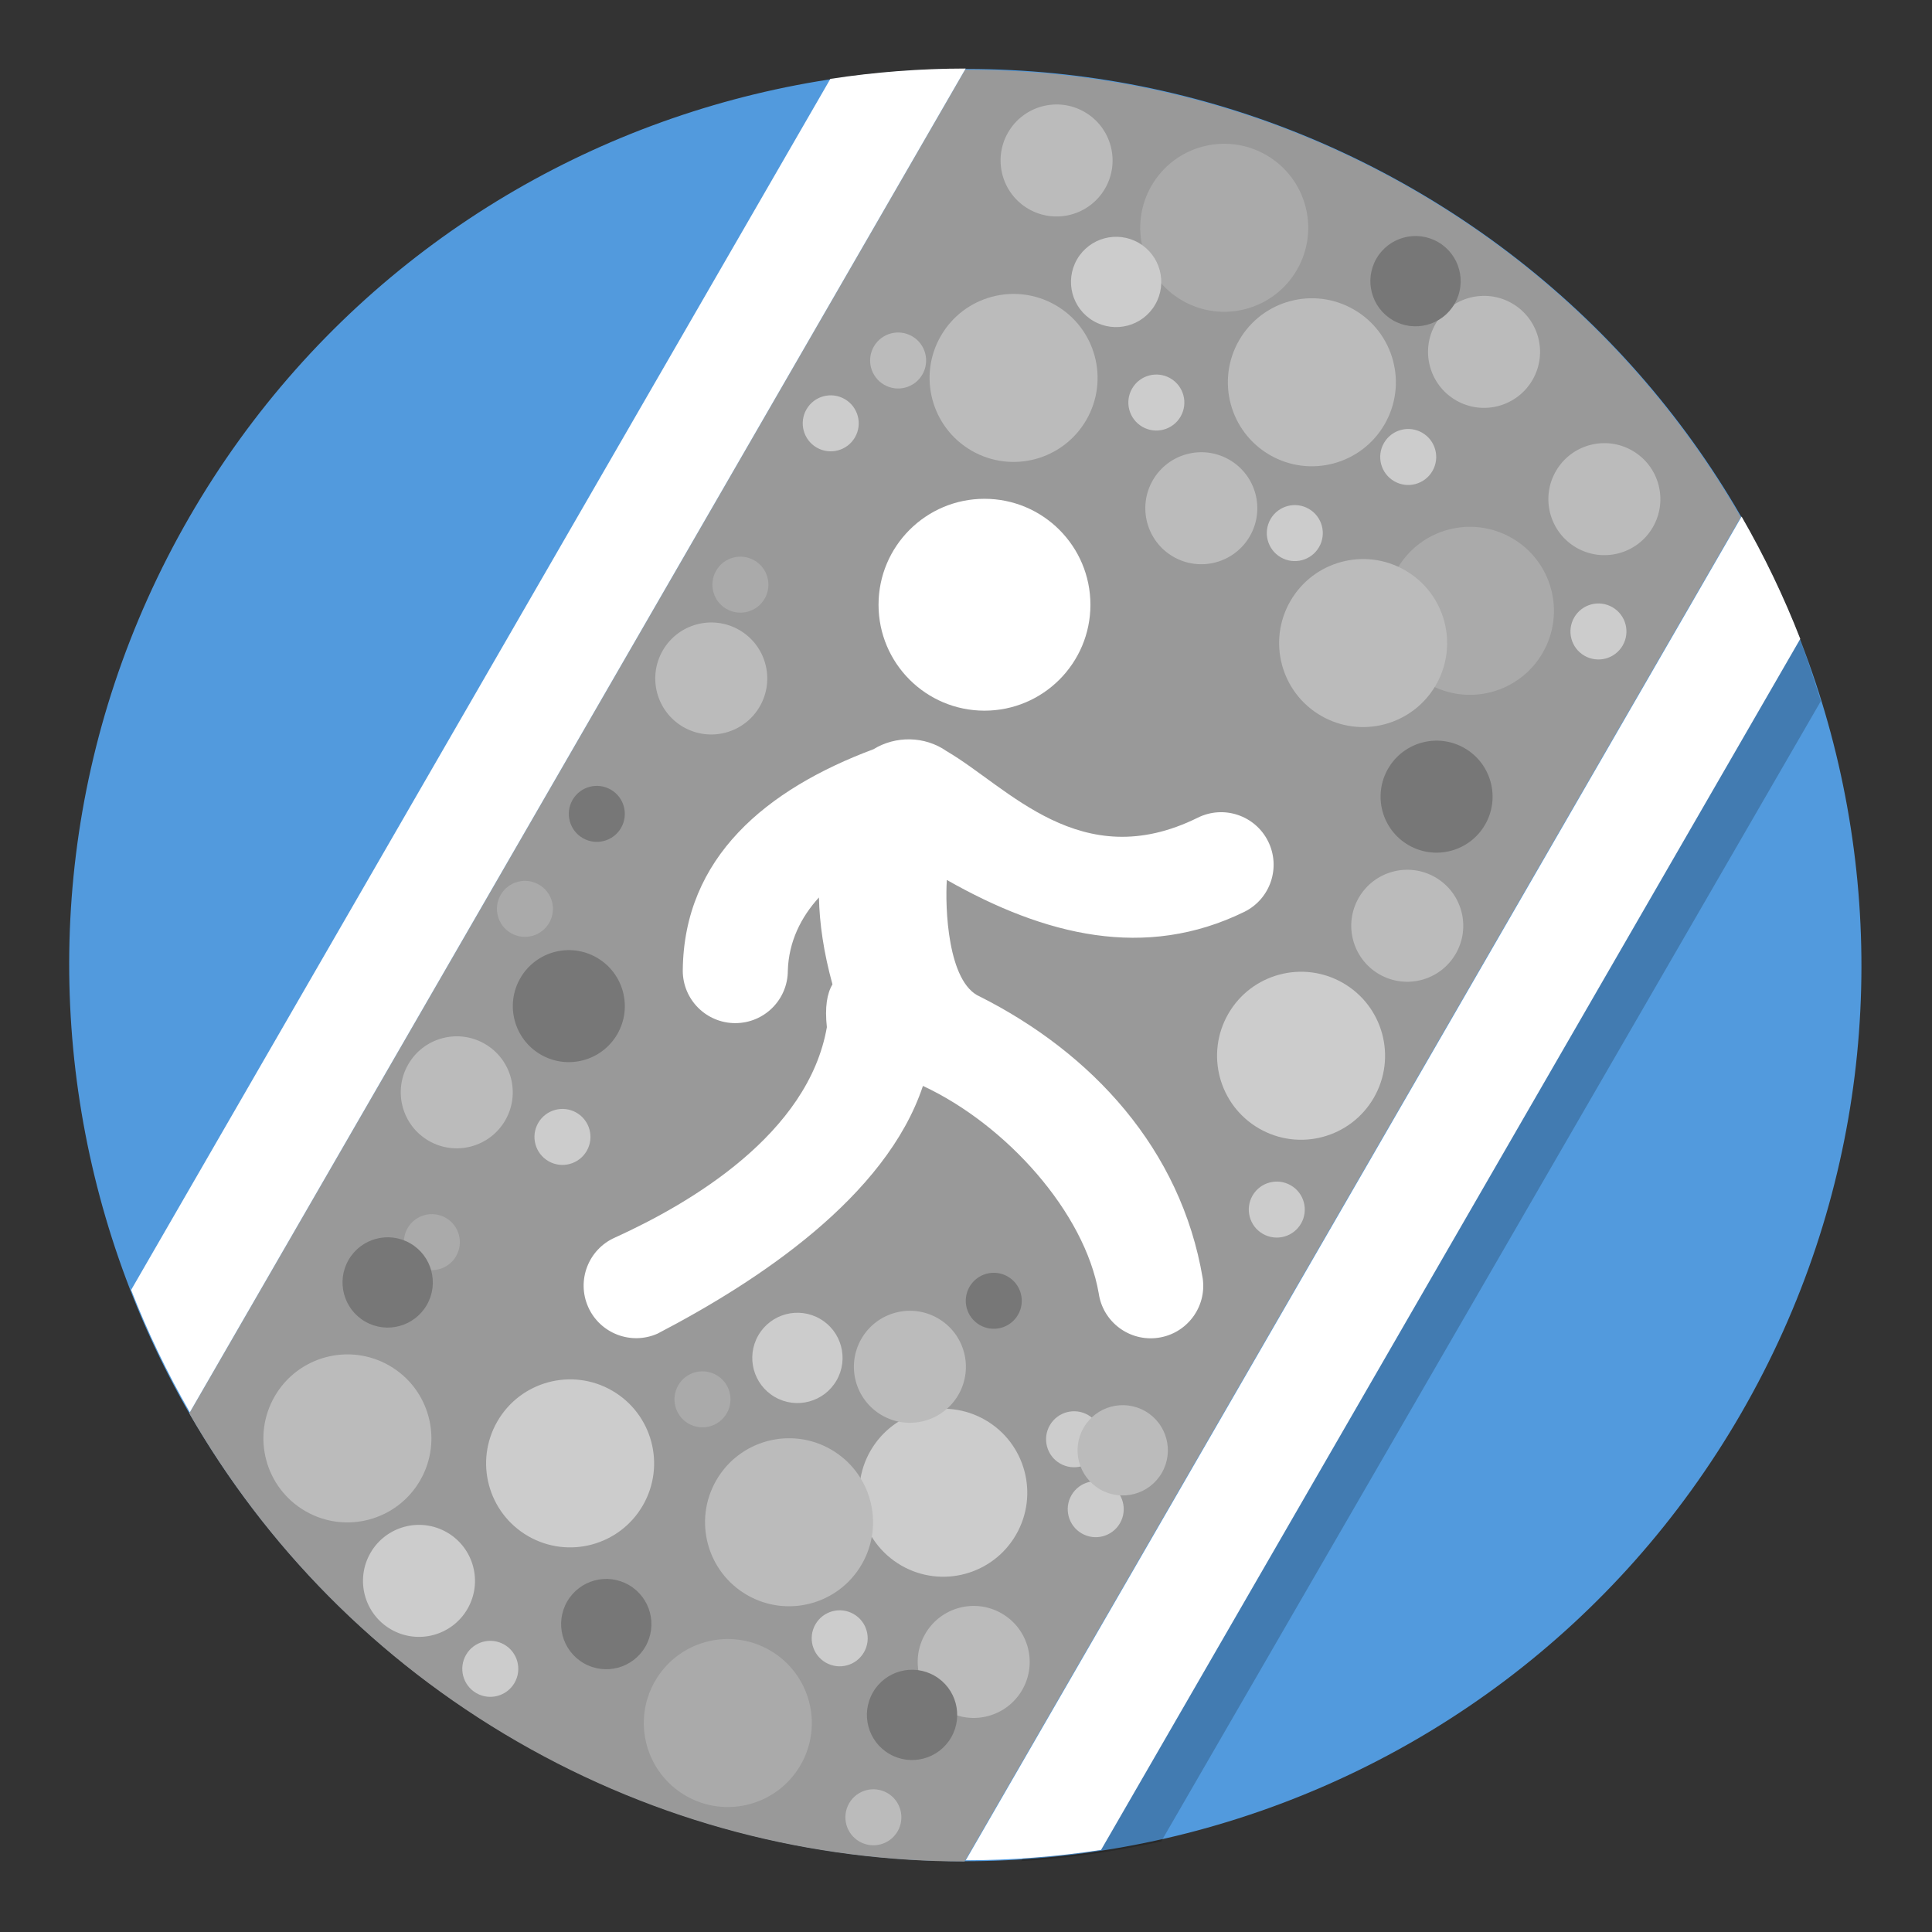<?xml version="1.0" encoding="UTF-8" standalone="no"?>
<svg
   xmlns:dc="http://purl.org/dc/elements/1.1/"
   xmlns:cc="http://creativecommons.org/ns#"
   xmlns:rdf="http://www.w3.org/1999/02/22-rdf-syntax-ns#"
   xmlns:svg="http://www.w3.org/2000/svg"
   xmlns="http://www.w3.org/2000/svg"
   xmlns:sodipodi="http://sodipodi.sourceforge.net/DTD/sodipodi-0.dtd"
   xmlns:inkscape="http://www.inkscape.org/namespaces/inkscape"
   width="138"
   height="138"
   version="1.1"
   viewBox="0 0 138 138"
   id="svg4497"
   sodipodi:docname="ic_quest_footway_surface.svg"
   inkscape:version="0.92.4 (5da689c313, 2019-01-14)"
   inkscape:export-filename="C:\Users\Newton\AndroidStudioProjects\streetcomplete\res\quest_icons.svg.png"
   inkscape:export-xdpi="95.983444"
   inkscape:export-ydpi="95.983444">
  <rect x="0" y="0" width="138" height="138" fill="#333333" stroke="none"/>
  <defs
     id="defs4501">
    <clipPath
       id="clipPath16-1-0"
       clipPathUnits="userSpaceOnUse">
      <path
         inkscape:connector-curvature="0"
         id="path18-3-2"
         d="M 0,38 H 38 V 0 H 0 Z" />
    </clipPath>
    <filter
       style="color-interpolation-filters:sRGB"
       inkscape:label="Drop Shadow"
       id="filter5578">
      <feFlood
         flood-opacity="1"
         flood-color="rgb(204,177,68)"
         result="flood"
         id="feFlood5568" />
      <feComposite
         in="flood"
         in2="SourceGraphic"
         operator="in"
         result="composite1"
         id="feComposite5570" />
      <feGaussianBlur
         in="composite1"
         stdDeviation="2.05669e-14"
         result="blur"
         id="feGaussianBlur5572" />
      <feOffset
         dx="4.63518e-15"
         dy="4"
         result="offset"
         id="feOffset5574" />
      <feComposite
         in="SourceGraphic"
         in2="offset"
         operator="over"
         result="composite2"
         id="feComposite5576" />
    </filter>
    <filter
       style="color-interpolation-filters:sRGB"
       inkscape:label="Drop Shadow"
       id="filter5578-6">
      <feFlood
         flood-opacity="1"
         flood-color="rgb(204,177,68)"
         result="flood"
         id="feFlood5568-7" />
      <feComposite
         in="flood"
         in2="SourceGraphic"
         operator="in"
         result="composite1"
         id="feComposite5570-4" />
      <feGaussianBlur
         in="composite1"
         stdDeviation="2.05669e-14"
         result="blur"
         id="feGaussianBlur5572-6" />
      <feOffset
         dx="4.63518e-15"
         dy="4"
         result="offset"
         id="feOffset5574-8" />
      <feComposite
         in="SourceGraphic"
         in2="offset"
         operator="over"
         result="composite2"
         id="feComposite5576-4" />
    </filter>
    <clipPath
       id="clipPath16"
       clipPathUnits="userSpaceOnUse">
      <path
         inkscape:connector-curvature="0"
         id="path18"
         d="M 0,38 H 38 V 0 H 0 Z" />
    </clipPath>
    <clipPath
       id="clipPath16-3"
       clipPathUnits="userSpaceOnUse">
      <path
         inkscape:connector-curvature="0"
         id="path18-8"
         d="M 0,36 H 36 V 0 H 0 Z" />
    </clipPath>
    <clipPath
       id="clipPath16-3-1"
       clipPathUnits="userSpaceOnUse">
      <path
         inkscape:connector-curvature="0"
         id="path18-8-6"
         d="M 0,36 H 36 V 0 H 0 Z" />
    </clipPath>
    <clipPath
       id="clipPath16-1"
       clipPathUnits="userSpaceOnUse">
      <path
         inkscape:connector-curvature="0"
         id="path18-85"
         d="M 0,36 H 36 V 0 H 0 Z" />
    </clipPath>
    <clipPath
       id="clipPath32"
       clipPathUnits="userSpaceOnUse">
      <path
         inkscape:connector-curvature="0"
         id="path34-5"
         d="M 11.815,23.013 C 4.2,15.397 -1.265,2.86 0.502,1.093 v 0 c 1.768,-1.768 14.305,3.698 21.92,11.313 v 0 c 7.616,7.615 7.562,11.53 4.243,14.85 v 0 c -1.328,1.328 -2.752,2.133 -4.47,2.133 v 0 c -2.575,0 -5.812,-1.809 -10.38,-6.376" />
    </clipPath>
    <clipPath
       id="clipPath16-1-4"
       clipPathUnits="userSpaceOnUse">
      <path
         inkscape:connector-curvature="0"
         id="path18-85-8"
         d="M 0,36 H 36 V 0 H 0 Z" />
    </clipPath>
    <clipPath
       id="clipPath32-8"
       clipPathUnits="userSpaceOnUse">
      <path
         inkscape:connector-curvature="0"
         id="path34-5-0"
         d="M 11.815,23.013 C 4.2,15.397 -1.265,2.86 0.502,1.093 v 0 c 1.768,-1.768 14.305,3.698 21.92,11.313 v 0 c 7.616,7.615 7.562,11.53 4.243,14.85 v 0 c -1.328,1.328 -2.752,2.133 -4.47,2.133 v 0 c -2.575,0 -5.812,-1.809 -10.38,-6.376" />
    </clipPath>
    <clipPath
       id="clipPath16-1-4-4"
       clipPathUnits="userSpaceOnUse">
      <path
         inkscape:connector-curvature="0"
         id="path18-85-8-0"
         d="M 0,36 H 36 V 0 H 0 Z" />
    </clipPath>
    <clipPath
       id="clipPath32-8-7"
       clipPathUnits="userSpaceOnUse">
      <path
         inkscape:connector-curvature="0"
         id="path34-5-0-1"
         d="M 11.815,23.013 C 4.2,15.397 -1.265,2.86 0.502,1.093 v 0 c 1.768,-1.768 14.305,3.698 21.92,11.313 v 0 c 7.616,7.615 7.562,11.53 4.243,14.85 v 0 c -1.328,1.328 -2.752,2.133 -4.47,2.133 v 0 c -2.575,0 -5.812,-1.809 -10.38,-6.376" />
    </clipPath>
    <clipPath
       id="clipPath16-1-4-4-7"
       clipPathUnits="userSpaceOnUse">
      <path
         inkscape:connector-curvature="0"
         id="path18-85-8-0-6"
         d="M 0,36 H 36 V 0 H 0 Z" />
    </clipPath>
    <clipPath
       id="clipPath32-8-7-3"
       clipPathUnits="userSpaceOnUse">
      <path
         inkscape:connector-curvature="0"
         id="path34-5-0-1-3"
         d="M 11.815,23.013 C 4.2,15.397 -1.265,2.86 0.502,1.093 v 0 c 1.768,-1.768 14.305,3.698 21.92,11.313 v 0 c 7.616,7.615 7.562,11.53 4.243,14.85 v 0 c -1.328,1.328 -2.752,2.133 -4.47,2.133 v 0 c -2.575,0 -5.812,-1.809 -10.38,-6.376" />
    </clipPath>
    <clipPath
       id="clipPath16-1-4-4-5"
       clipPathUnits="userSpaceOnUse">
      <path
         inkscape:connector-curvature="0"
         id="path18-85-8-0-4"
         d="M 0,36 H 36 V 0 H 0 Z" />
    </clipPath>
    <clipPath
       id="clipPath32-8-7-2"
       clipPathUnits="userSpaceOnUse">
      <path
         inkscape:connector-curvature="0"
         id="path34-5-0-1-32"
         d="M 11.815,23.013 C 4.2,15.397 -1.265,2.86 0.502,1.093 v 0 c 1.768,-1.768 14.305,3.698 21.92,11.313 v 0 c 7.616,7.615 7.562,11.53 4.243,14.85 v 0 c -1.328,1.328 -2.752,2.133 -4.47,2.133 v 0 c -2.575,0 -5.812,-1.809 -10.38,-6.376" />
    </clipPath>
    <clipPath
       id="clipPath16-1-4-4-5-5"
       clipPathUnits="userSpaceOnUse">
      <path
         inkscape:connector-curvature="0"
         id="path18-85-8-0-4-8"
         d="M 0,36 H 36 V 0 H 0 Z" />
    </clipPath>
    <clipPath
       id="clipPath32-8-7-2-0"
       clipPathUnits="userSpaceOnUse">
      <path
         inkscape:connector-curvature="0"
         id="path34-5-0-1-32-2"
         d="M 11.815,23.013 C 4.2,15.397 -1.265,2.86 0.502,1.093 v 0 c 1.768,-1.768 14.305,3.698 21.92,11.313 v 0 c 7.616,7.615 7.562,11.53 4.243,14.85 v 0 c -1.328,1.328 -2.752,2.133 -4.47,2.133 v 0 c -2.575,0 -5.812,-1.809 -10.38,-6.376" />
    </clipPath>
    <clipPath
       id="clipPath16-1-4-4-9"
       clipPathUnits="userSpaceOnUse">
      <path
         inkscape:connector-curvature="0"
         id="path18-85-8-0-67"
         d="M 0,36 H 36 V 0 H 0 Z" />
    </clipPath>
    <clipPath
       id="clipPath32-8-7-6"
       clipPathUnits="userSpaceOnUse">
      <path
         inkscape:connector-curvature="0"
         id="path34-5-0-1-8"
         d="M 11.815,23.013 C 4.2,15.397 -1.265,2.86 0.502,1.093 v 0 c 1.768,-1.768 14.305,3.698 21.92,11.313 v 0 c 7.616,7.615 7.562,11.53 4.243,14.85 v 0 c -1.328,1.328 -2.752,2.133 -4.47,2.133 v 0 c -2.575,0 -5.812,-1.809 -10.38,-6.376" />
    </clipPath>
    <clipPath
       id="clipPath16-1-4-4-0"
       clipPathUnits="userSpaceOnUse">
      <path
         inkscape:connector-curvature="0"
         id="path18-85-8-0-7"
         d="M 0,36 H 36 V 0 H 0 Z" />
    </clipPath>
    <clipPath
       id="clipPath32-8-7-8"
       clipPathUnits="userSpaceOnUse">
      <path
         inkscape:connector-curvature="0"
         id="path34-5-0-1-0"
         d="M 11.815,23.013 C 4.2,15.397 -1.265,2.86 0.502,1.093 v 0 c 1.768,-1.768 14.305,3.698 21.92,11.313 v 0 c 7.616,7.615 7.562,11.53 4.243,14.85 v 0 c -1.328,1.328 -2.752,2.133 -4.47,2.133 v 0 c -2.575,0 -5.812,-1.809 -10.38,-6.376" />
    </clipPath>
    <clipPath
       id="clipPath44"
       clipPathUnits="userSpaceOnUse">
      <path
         inkscape:connector-curvature="0"
         id="path46-1"
         d="M 7,35 C 5.896,35 5,34.105 5,33 V 33 3 C 5,1.895 5.896,1 7,1 v 0 h 18 c 1.105,0 2,0.895 2,2 v 0 30 c 0,1.105 -0.895,2 -2,2 v 0 z" />
    </clipPath>
    <clipPath
       id="clipPath16-4-5"
       clipPathUnits="userSpaceOnUse">
      <path
         inkscape:connector-curvature="0"
         id="path18-5-7"
         d="M 0,38 H 38 V 0 H 0 Z" />
    </clipPath>
    <clipPath
       id="clipPath56-9"
       clipPathUnits="userSpaceOnUse">
      <path
         inkscape:connector-curvature="0"
         id="path58-7"
         d="M 0,38 H 38 V 0 H 0 Z" />
    </clipPath>
    <clipPath
       id="clipPath44-2"
       clipPathUnits="userSpaceOnUse">
      <path
         inkscape:connector-curvature="0"
         id="path46-1-8"
         d="M 7,35 C 5.896,35 5,34.105 5,33 V 33 3 C 5,1.895 5.896,1 7,1 v 0 h 18 c 1.105,0 2,0.895 2,2 v 0 30 c 0,1.105 -0.895,2 -2,2 v 0 z" />
    </clipPath>
    <clipPath
       id="clipPath16-4-5-5"
       clipPathUnits="userSpaceOnUse">
      <path
         inkscape:connector-curvature="0"
         id="path18-5-7-2"
         d="M 0,38 H 38 V 0 H 0 Z" />
    </clipPath>
    <clipPath
       id="clipPath56-9-7"
       clipPathUnits="userSpaceOnUse">
      <path
         inkscape:connector-curvature="0"
         id="path58-7-2"
         d="M 0,38 H 38 V 0 H 0 Z" />
    </clipPath>
    <clipPath
       id="clipPath16-1-0-0"
       clipPathUnits="userSpaceOnUse">
      <path
         inkscape:connector-curvature="0"
         id="path18-3-2-2"
         d="M 0,38 H 38 V 0 H 0 Z" />
    </clipPath>
    <clipPath
       id="clipPath16-1-0-8"
       clipPathUnits="userSpaceOnUse">
      <path
         inkscape:connector-curvature="0"
         id="path18-3-2-0"
         d="M 0,38 H 38 V 0 H 0 Z" />
    </clipPath>
    <clipPath
       id="clipPath16-1-0-8-9"
       clipPathUnits="userSpaceOnUse">
      <path
         inkscape:connector-curvature="0"
         id="path18-3-2-0-7"
         d="M 0,38 H 38 V 0 H 0 Z" />
    </clipPath>
    <clipPath
       id="clipPath16-1-0-9"
       clipPathUnits="userSpaceOnUse">
      <path
         inkscape:connector-curvature="0"
         id="path18-3-2-1"
         d="M 0,38 H 38 V 0 H 0 Z" />
    </clipPath>
  </defs>
  <sodipodi:namedview
     pagecolor="#000000"
     bordercolor="#666666"
     borderopacity="1"
     objecttolerance="4"
     gridtolerance="5"
     guidetolerance="10"
     inkscape:pageopacity="0"
     inkscape:pageshadow="2"
     inkscape:window-width="1920"
     inkscape:window-height="1017"
     id="namedview4499"
     showgrid="true"
     inkscape:zoom="0.75697501"
     inkscape:cx="-202.8526"
     inkscape:cy="113.14068"
     inkscape:window-x="-8"
     inkscape:window-y="-8"
     inkscape:window-maximized="1"
     inkscape:current-layer="svg4497"
     showguides="true"
     inkscape:lockguides="true"
     inkscape:snap-global="true"
     inkscape:pagecheckerboard="true"
     fit-margin-top="5"
     fit-margin-left="5"
     fit-margin-right="5"
     fit-margin-bottom="5"
     inkscape:snap-to-guides="true"
     inkscape:snap-grids="true"
     inkscape:snap-perpendicular="true"
     inkscape:snap-tangential="true"
     inkscape:measure-start="1817.62,1740.74"
     inkscape:measure-end="1845.07,1778.26"
     inkscape:document-rotation="0">
    <inkscape:grid
       type="xygrid"
       id="grid4505"
       empspacing="4"
       dotted="false"
       snapvisiblegridlinesonly="true"
       originx="-1147"
       originy="-1019"
       visible="true"
       spacingx="4"
       spacingy="4"
       enabled="true" />
    <inkscape:grid
       type="xygrid"
       id="grid11867"
       color="#000000"
       opacity="0.235"
       empspacing="128"
       dotted="false"
       empcolor="#000000"
       empopacity="1"
       originx="-1147"
       originy="-1019"
       enabled="true" />
  </sodipodi:namedview>
  <g
     transform="matrix(0.866,0.5,-0.5,0.866,419.639,197.511)"
     id="footway_surface"
     inkscape:export-xdpi="95.983444"
     inkscape:export-ydpi="95.983444"
     inkscape:label="#g8992-6-5">
    <path
       inkscape:connector-curvature="0"
       d="m -304,64 c 0,35.346 -28.654,64 -64,64 -35.346,0 -64,-28.654 -64,-64 0,-35.346 28.654,-64 64,-64 35.346,0 64,28.654 64,64"
       id="path4485-6-6-77-8-1"
       style="fill:#529add;fill-opacity:1;stroke-width:0.2" />
    <path
       inkscape:connector-curvature="0"
       style="fill:#000000;fill-opacity:0.2;stroke-width:0.2"
       d="m -332.545,117.428 c 2.826,-1.837 5.468,-3.961 7.963,-6.208 l 0.077,-94.108 c -2.495,-2.248 -4.329,-4.089 -8.069,-5.734 0,0 0.101,106.174 0.029,106.05 z"
       id="path4485-6-6-16-8-0-0-9-8"
       sodipodi:nodetypes="ccccc" />
    <path
       inkscape:connector-curvature="0"
       style="fill:#999999;fill-opacity:1;stroke-width:0.2"
       d="m -367.988,0.035 c -11.665,0 -22.59,3.136 -32.008,8.588 v 110.824 c 9.418,5.452 20.343,8.588 32.008,8.588 11.644,0 22.551,-3.125 31.957,-8.559 V 8.594 c -9.406,-5.434 -20.313,-8.559 -31.957,-8.559 z"
       id="path4485-6-6-1-3-9-5" />
    <g
       style="fill:#ffffff;fill-opacity:1;stroke:none;stroke-width:37.486;stroke-miterlimit:4;stroke-dasharray:none;stroke-opacity:1;paint-order:stroke fill markers"
       transform="matrix(0.13,-0.075,-0.075,-0.13,-389.299,129.667)"
       id="g5816-9-0-3">
      <path
         sodipodi:nodetypes="sssssccscccccccccccccccccc"
         inkscape:connector-curvature="0"
         id="path5832-9-8-2"
         transform="matrix(4.686,0,0,-4.686,706.799,615.881)"
         d="m -76.006,18.328 c -5.941,0 -10.76,4.817 -10.76,10.76 0,5.942 4.819,10.758 10.76,10.758 5.942,0 10.76,-4.816 10.76,-10.758 0,-5.942 -4.817,-10.76 -10.76,-10.76 z m -11.256,25.432 c -10.886,4.072 -19.28,10.99 -19.375,22.498 0,2.946 2.388,5.332 5.334,5.332 2.947,0 5.335,-2.386 5.336,-5.332 0.088,-2.941 1.335,-5.438 3.158,-7.434 0.057,2.62 0.475,5.562 1.377,8.826 C -91.987,68.575 -92.219,69.966 -92,72 c -1.882,10.832 -13.825,17.88 -21.523,21.377 -2.693,1.196 -3.907,4.35 -2.711,7.043 1.197,2.693 4.35,3.907 7.043,2.711 10.216,-5.321 23.21,-13.903 26.951,-25.172 8.487,3.956 16.429,12.845 17.859,21.049 0.416,2.917 3.12,4.941 6.037,4.525 2.917,-0.417 4.944,-3.116 4.527,-6.033 -2.213,-13.166 -11.304,-22.908 -22.643,-28.617 -3.284,-1.411 -3.544,-9.078 -3.359,-11.842 9.949,5.648 20.148,8.17 30.24,3.217 2.636,-1.317 3.702,-4.523 2.385,-7.158 -1.318,-2.635 -4.519,-3.703 -7.154,-2.385 -11.863,5.865 -19.252,-3.116 -25.494,-6.752 -2.233,-1.564 -5.201,-1.569 -7.42,-0.203 z"
         style="fill:#ffffff;fill-opacity:1;fill-rule:nonzero;stroke:none;stroke-width:8;stroke-miterlimit:4;stroke-dasharray:none;stroke-opacity:1;paint-order:stroke fill markers" />
    </g>
    <path
       inkscape:connector-curvature="0"
       style="fill:#ffffff;fill-opacity:1;stroke-width:0.2"
       d="m -336,8.527 v 110.832 c 2.808,-1.625 5.483,-3.454 8,-5.473 V 14 c -2.517,-2.019 -5.192,-3.847 -8,-5.473 z"
       id="path4485-6-6-7-6-0-4" />
    <path
       inkscape:connector-curvature="0"
       style="fill:#ffffff;fill-opacity:1;stroke-width:0.2"
       d="m -400,8.527 c -2.808,1.625 -5.483,3.454 -8,5.473 v 99.887 c 2.517,2.019 5.192,3.847 8,5.473 z"
       id="path4485-6-6-70-4-5-8" />
    <circle
       style="opacity:1;vector-effect:none;fill:#bbbbbb;fill-opacity:1;stroke:none;stroke-width:12.698;stroke-linecap:butt;stroke-linejoin:miter;stroke-miterlimit:4;stroke-dasharray:none;stroke-dashoffset:0;stroke-opacity:1;paint-order:stroke fill markers"
       id="path6983-7-6"
       cx="-385.985"
       cy="25.954"
       r="6" />
    <circle
       style="opacity:1;vector-effect:none;fill:#bbbbbb;fill-opacity:1;stroke:none;stroke-width:12.698;stroke-linecap:butt;stroke-linejoin:miter;stroke-miterlimit:4;stroke-dasharray:none;stroke-dashoffset:0;stroke-opacity:1;paint-order:stroke fill markers"
       id="path6983-1-36-2"
       cx="-367.378"
       cy="15.57"
       r="6"
       inkscape:transform-center-y="-0.17677666" />
    <circle
       style="opacity:1;vector-effect:none;fill:#cccccc;fill-opacity:1;stroke:none;stroke-width:12.698;stroke-linecap:butt;stroke-linejoin:miter;stroke-miterlimit:4;stroke-dasharray:none;stroke-dashoffset:0;stroke-opacity:1;paint-order:stroke fill markers"
       id="path6983-1-1-4-4"
       cx="-343.992"
       cy="57.617"
       r="6"
       inkscape:transform-center-y="-0.17677666" />
    <circle
       style="opacity:1;vector-effect:none;fill:#cccccc;fill-opacity:1;stroke:none;stroke-width:12.698;stroke-linecap:butt;stroke-linejoin:miter;stroke-miterlimit:4;stroke-dasharray:none;stroke-dashoffset:0;stroke-opacity:1;paint-order:stroke fill markers"
       id="path6983-1-35-4-01"
       cx="-374.65"
       cy="108.939"
       r="6"
       inkscape:transform-center-y="-0.17677666" />
    <circle
       style="opacity:1;vector-effect:none;fill:#cccccc;fill-opacity:1;stroke:none;stroke-width:12.698;stroke-linecap:butt;stroke-linejoin:miter;stroke-miterlimit:4;stroke-dasharray:none;stroke-dashoffset:0;stroke-opacity:1;paint-order:stroke fill markers"
       id="path6983-1-6-1-8"
       cx="-350.518"
       cy="97.427"
       r="6"
       inkscape:transform-center-y="-0.17677666" />
    <circle
       style="opacity:1;vector-effect:none;fill:#aaaaaa;fill-opacity:1;stroke:none;stroke-width:12.698;stroke-linecap:butt;stroke-linejoin:miter;stroke-miterlimit:4;stroke-dasharray:none;stroke-dashoffset:0;stroke-opacity:1;paint-order:stroke fill markers"
       id="path6983-1-2-9-5"
       cx="-349.437"
       cy="24.062"
       r="6"
       inkscape:transform-center-y="-0.17677666" />
    <circle
       style="opacity:1;vector-effect:none;fill:#aaaaaa;fill-opacity:1;stroke:none;stroke-width:12.698;stroke-linecap:butt;stroke-linejoin:miter;stroke-miterlimit:4;stroke-dasharray:none;stroke-dashoffset:0;stroke-opacity:1;paint-order:stroke fill markers"
       id="path6983-1-98-9-5"
       cx="-355.621"
       cy="119.368"
       r="6"
       inkscape:transform-center-y="-0.17677666" />
    <circle
       style="opacity:1;vector-effect:none;fill:#bbbbbb;fill-opacity:1;stroke:none;stroke-width:12.698;stroke-linecap:butt;stroke-linejoin:miter;stroke-miterlimit:4;stroke-dasharray:none;stroke-dashoffset:0;stroke-opacity:1;paint-order:stroke fill markers"
       id="path6983-1-21-4-05"
       cx="-354.893"
       cy="29.871"
       r="6"
       inkscape:transform-center-y="-0.17677666" />
    <circle
       style="opacity:1;vector-effect:none;fill:#bbbbbb;fill-opacity:1;stroke:none;stroke-width:12.698;stroke-linecap:butt;stroke-linejoin:miter;stroke-miterlimit:4;stroke-dasharray:none;stroke-dashoffset:0;stroke-opacity:1;paint-order:stroke fill markers"
       id="path6983-1-8-6-4"
       cx="-359.004"
       cy="104.762"
       r="6"
       inkscape:transform-center-y="-0.17677666" />
    <circle
       style="opacity:1;vector-effect:none;fill:#bbbbbb;fill-opacity:1;stroke:none;stroke-width:12.698;stroke-linecap:butt;stroke-linejoin:miter;stroke-miterlimit:4;stroke-dasharray:none;stroke-dashoffset:0;stroke-opacity:1;paint-order:stroke fill markers"
       id="path6983-1-95-4-6"
       cx="-389.319"
       cy="115.348"
       r="6"
       inkscape:transform-center-y="-0.17677666" />
    <circle
       style="opacity:1;vector-effect:none;fill:#aaaaaa;fill-opacity:1;stroke:none;stroke-width:12.698;stroke-linecap:butt;stroke-linejoin:miter;stroke-miterlimit:4;stroke-dasharray:none;stroke-dashoffset:0;stroke-opacity:1;paint-order:stroke fill markers"
       id="path6983-1-0-1-2"
       cx="-378.317"
       cy="9.143"
       r="6"
       inkscape:transform-center-y="-0.17677666" />
    <circle
       style="opacity:1;vector-effect:none;fill:#bbbbbb;fill-opacity:1;stroke:none;stroke-width:8.465;stroke-linecap:butt;stroke-linejoin:miter;stroke-miterlimit:4;stroke-dasharray:none;stroke-dashoffset:0;stroke-opacity:1;paint-order:stroke fill markers"
       id="path7125-5-5"
       cx="-369.718"
       cy="27.31"
       r="4" />
    <circle
       style="opacity:1;vector-effect:none;fill:#bbbbbb;fill-opacity:1;stroke:none;stroke-width:8.465;stroke-linecap:butt;stroke-linejoin:miter;stroke-miterlimit:4;stroke-dasharray:none;stroke-dashoffset:0;stroke-opacity:1;paint-order:stroke fill markers"
       id="path7125-2-9-21"
       cx="-357.813"
       cy="7.539"
       r="4" />
    <circle
       style="opacity:1;vector-effect:none;fill:#777777;fill-opacity:1;stroke:none;stroke-width:8.465;stroke-linecap:butt;stroke-linejoin:miter;stroke-miterlimit:4;stroke-dasharray:none;stroke-dashoffset:0;stroke-opacity:1;paint-order:stroke fill markers"
       id="path7125-1-9-6"
       cx="-344.863"
       cy="36.749"
       r="4" />
    <circle
       style="opacity:1;vector-effect:none;fill:#bbbbbb;fill-opacity:1;stroke:none;stroke-width:8.465;stroke-linecap:butt;stroke-linejoin:miter;stroke-miterlimit:4;stroke-dasharray:none;stroke-dashoffset:0;stroke-opacity:1;paint-order:stroke fill markers"
       id="path7125-24-3-8"
       cx="-393.952"
       cy="55.344"
       r="4" />
    <circle
       style="opacity:1;vector-effect:none;fill:#777777;fill-opacity:1;stroke:none;stroke-width:8.465;stroke-linecap:butt;stroke-linejoin:miter;stroke-miterlimit:4;stroke-dasharray:none;stroke-dashoffset:0;stroke-opacity:1;paint-order:stroke fill markers"
       id="path7125-4-1-2"
       cx="-391.061"
       cy="80.7"
       r="4" />
    <circle
       style="opacity:1;vector-effect:none;fill:#bbbbbb;fill-opacity:1;stroke:none;stroke-width:8.465;stroke-linecap:butt;stroke-linejoin:miter;stroke-miterlimit:4;stroke-dasharray:none;stroke-dashoffset:0;stroke-opacity:1;paint-order:stroke fill markers"
       id="path7125-9-8-1"
       cx="-394.915"
       cy="90.034"
       r="4" />
    <circle
       style="opacity:1;vector-effect:none;fill:#cccccc;fill-opacity:1;stroke:none;stroke-width:8.465;stroke-linecap:butt;stroke-linejoin:miter;stroke-miterlimit:4;stroke-dasharray:none;stroke-dashoffset:0;stroke-opacity:1;paint-order:stroke fill markers"
       id="path7125-3-5-0"
       cx="-379.802"
       cy="121.605"
       r="4" />
    <circle
       style="opacity:1;vector-effect:none;fill:#bbbbbb;fill-opacity:1;stroke:none;stroke-width:8.465;stroke-linecap:butt;stroke-linejoin:miter;stroke-miterlimit:4;stroke-dasharray:none;stroke-dashoffset:0;stroke-opacity:1;paint-order:stroke fill markers"
       id="path7125-12-5-7"
       cx="-342.593"
       cy="106.807"
       r="4" />
    <circle
       style="opacity:1;vector-effect:none;fill:#bbbbbb;fill-opacity:1;stroke:none;stroke-width:8.465;stroke-linecap:butt;stroke-linejoin:miter;stroke-miterlimit:4;stroke-dasharray:none;stroke-dashoffset:0;stroke-opacity:1;paint-order:stroke fill markers"
       id="path7125-21-7-1"
       cx="-357.081"
       cy="90.828"
       r="4" />
    <circle
       style="opacity:1;vector-effect:none;fill:#bbbbbb;fill-opacity:1;stroke:none;stroke-width:8.465;stroke-linecap:butt;stroke-linejoin:miter;stroke-miterlimit:4;stroke-dasharray:none;stroke-dashoffset:0;stroke-opacity:1;paint-order:stroke fill markers"
       id="path7125-6-8-7"
       cx="-342.066"
       cy="45.783"
       r="4" />
    <circle
       style="opacity:1;vector-effect:none;fill:#bbbbbb;fill-opacity:1;stroke:none;stroke-width:8.465;stroke-linecap:butt;stroke-linejoin:miter;stroke-miterlimit:4;stroke-dasharray:none;stroke-dashoffset:0;stroke-opacity:1;paint-order:stroke fill markers"
       id="path7125-68-1-87"
       cx="-391.092"
       cy="10.967"
       r="4" />
    <circle
       style="opacity:1;vector-effect:none;fill:#bbbbbb;fill-opacity:1;stroke:none;stroke-width:8.465;stroke-linecap:butt;stroke-linejoin:miter;stroke-miterlimit:4;stroke-dasharray:none;stroke-dashoffset:0;stroke-opacity:1;paint-order:stroke fill markers"
       id="path7125-66-6-5"
       cx="-345.109"
       cy="12.353"
       r="4" />
    <circle
       style="opacity:1;vector-effect:none;fill:#cccccc;fill-opacity:1;stroke:none;stroke-width:8.465;stroke-linecap:butt;stroke-linejoin:miter;stroke-miterlimit:4;stroke-dasharray:none;stroke-dashoffset:0;stroke-opacity:1;paint-order:stroke fill markers"
       id="path7214-63-5"
       cx="-363.047"
       cy="25.509"
       r="2" />
    <circle
       style="opacity:1;vector-effect:none;fill:#aaaaaa;fill-opacity:1;stroke:none;stroke-width:8.465;stroke-linecap:butt;stroke-linejoin:miter;stroke-miterlimit:4;stroke-dasharray:none;stroke-dashoffset:0;stroke-opacity:1;paint-order:stroke fill markers"
       id="path7214-9-0-9"
       cx="-391.105"
       cy="100.191"
       r="2" />
    <circle
       style="opacity:1;vector-effect:none;fill:#cccccc;fill-opacity:1;stroke:none;stroke-width:8.465;stroke-linecap:butt;stroke-linejoin:miter;stroke-miterlimit:4;stroke-dasharray:none;stroke-dashoffset:0;stroke-opacity:1;paint-order:stroke fill markers"
       id="path7214-5-5-8"
       cx="-376.274"
       cy="22.378"
       r="2" />
    <circle
       style="opacity:1;vector-effect:none;fill:#cccccc;fill-opacity:1;stroke:none;stroke-width:8.465;stroke-linecap:butt;stroke-linejoin:miter;stroke-miterlimit:4;stroke-dasharray:none;stroke-dashoffset:0;stroke-opacity:1;paint-order:stroke fill markers"
       id="path7214-3-8-0"
       cx="-344.337"
       cy="89.448"
       r="2" />
    <circle
       style="opacity:1;vector-effect:none;fill:#cccccc;fill-opacity:1;stroke:none;stroke-width:8.465;stroke-linecap:butt;stroke-linejoin:miter;stroke-miterlimit:4;stroke-dasharray:none;stroke-dashoffset:0;stroke-opacity:1;paint-order:stroke fill markers"
       id="path7214-45-3-2"
       cx="-386.783"
       cy="89.018"
       r="2" />
    <circle
       style="opacity:1;vector-effect:none;fill:#cccccc;fill-opacity:1;stroke:none;stroke-width:8.465;stroke-linecap:butt;stroke-linejoin:miter;stroke-miterlimit:4;stroke-dasharray:none;stroke-dashoffset:0;stroke-opacity:1;paint-order:stroke fill markers"
       id="path7214-7-5-65"
       cx="-351.726"
       cy="110.132"
       r="2" />
    <circle
       style="opacity:1;vector-effect:none;fill:#cccccc;fill-opacity:1;stroke:none;stroke-width:8.465;stroke-linecap:butt;stroke-linejoin:miter;stroke-miterlimit:4;stroke-dasharray:none;stroke-dashoffset:0;stroke-opacity:1;paint-order:stroke fill markers"
       id="path7214-79-9-5"
       cx="-372.25"
       cy="124.5"
       r="2" />
    <circle
       style="opacity:1;vector-effect:none;fill:#bbbbbb;fill-opacity:1;stroke:none;stroke-width:8.465;stroke-linecap:butt;stroke-linejoin:miter;stroke-miterlimit:4;stroke-dasharray:none;stroke-dashoffset:0;stroke-opacity:1;paint-order:stroke fill markers"
       id="path7214-33-3-0"
       cx="-343.25"
       cy="120"
       r="2" />
    <circle
       style="opacity:1;vector-effect:none;fill:#777777;fill-opacity:1;stroke:none;stroke-width:8.465;stroke-linecap:butt;stroke-linejoin:miter;stroke-miterlimit:4;stroke-dasharray:none;stroke-dashoffset:0;stroke-opacity:1;paint-order:stroke fill markers"
       id="path7214-8-2-4"
       cx="-396.196"
       cy="67.807"
       r="2" />
    <circle
       style="opacity:1;vector-effect:none;fill:#bbbbbb;fill-opacity:1;stroke:none;stroke-width:8.465;stroke-linecap:butt;stroke-linejoin:miter;stroke-miterlimit:4;stroke-dasharray:none;stroke-dashoffset:0;stroke-opacity:1;paint-order:stroke fill markers"
       id="path7214-335-2-1"
       cx="-393.75"
       cy="29"
       r="2" />
    <circle
       style="opacity:1;vector-effect:none;fill:#cccccc;fill-opacity:1;stroke:none;stroke-width:8.465;stroke-linecap:butt;stroke-linejoin:miter;stroke-miterlimit:4;stroke-dasharray:none;stroke-dashoffset:0;stroke-opacity:1;paint-order:stroke fill markers"
       id="path7214-70-7-2"
       cx="-358.75"
       cy="16.75"
       r="2" />
    <circle
       style="opacity:1;vector-effect:none;fill:#cccccc;fill-opacity:1;stroke:none;stroke-width:8.465;stroke-linecap:butt;stroke-linejoin:miter;stroke-miterlimit:4;stroke-dasharray:none;stroke-dashoffset:0;stroke-opacity:1;paint-order:stroke fill markers"
       id="path7214-0-5-92"
       cx="-340.75"
       cy="20.75"
       r="2" />
    <circle
       style="opacity:1;vector-effect:none;fill:#aaaaaa;fill-opacity:1;stroke:none;stroke-width:8.465;stroke-linecap:butt;stroke-linejoin:miter;stroke-miterlimit:4;stroke-dasharray:none;stroke-dashoffset:0;stroke-opacity:1;paint-order:stroke fill markers"
       id="path7214-48-9-0"
       cx="-397.25"
       cy="76.25"
       r="2" />
    <circle
       style="opacity:1;vector-effect:none;fill:#cccccc;fill-opacity:1;stroke:none;stroke-width:8.465;stroke-linecap:butt;stroke-linejoin:miter;stroke-miterlimit:4;stroke-dasharray:none;stroke-dashoffset:0;stroke-opacity:1;paint-order:stroke fill markers"
       id="path7214-75-3-1"
       cx="-340"
       cy="68"
       r="2" />
    <circle
       style="opacity:1;vector-effect:none;fill:#777777;fill-opacity:1;stroke:none;stroke-width:8.465;stroke-linecap:butt;stroke-linejoin:miter;stroke-miterlimit:4;stroke-dasharray:none;stroke-dashoffset:0;stroke-opacity:1;paint-order:stroke fill markers"
       id="path7214-85-9-9"
       cx="-354.25"
       cy="83.75"
       r="2" />
    <circle
       style="opacity:1;vector-effect:none;fill:#aaaaaa;fill-opacity:1;stroke:none;stroke-width:8.465;stroke-linecap:butt;stroke-linejoin:miter;stroke-miterlimit:4;stroke-dasharray:none;stroke-dashoffset:0;stroke-opacity:1;paint-order:stroke fill markers"
       id="path7214-6-8-7"
       cx="-368.75"
       cy="100.25"
       r="2" />
    <circle
       style="opacity:1;vector-effect:none;fill:#cccccc;fill-opacity:1;stroke:none;stroke-width:8.465;stroke-linecap:butt;stroke-linejoin:miter;stroke-miterlimit:4;stroke-dasharray:none;stroke-dashoffset:0;stroke-opacity:1;paint-order:stroke fill markers"
       id="path7214-76-6-7"
       cx="-340.5"
       cy="93"
       r="2" />
    <circle
       style="opacity:1;vector-effect:none;fill:#aaaaaa;fill-opacity:1;stroke:none;stroke-width:8.465;stroke-linecap:butt;stroke-linejoin:miter;stroke-miterlimit:4;stroke-dasharray:none;stroke-dashoffset:0;stroke-opacity:1;paint-order:stroke fill markers"
       id="path7214-04-5-6"
       cx="-395.5"
       cy="48.5"
       r="2" />
    <circle
       style="opacity:1;vector-effect:none;fill:#cccccc;fill-opacity:1;stroke:none;stroke-width:8.465;stroke-linecap:butt;stroke-linejoin:miter;stroke-miterlimit:4;stroke-dasharray:none;stroke-dashoffset:0;stroke-opacity:1;paint-order:stroke fill markers"
       id="path7369-7-5-0"
       cx="-364.356"
       cy="94.296"
       r="3.225" />
    <circle
       style="opacity:1;vector-effect:none;fill:#777777;fill-opacity:1;stroke:none;stroke-width:8.465;stroke-linecap:butt;stroke-linejoin:miter;stroke-miterlimit:4;stroke-dasharray:none;stroke-dashoffset:0;stroke-opacity:1;paint-order:stroke fill markers"
       id="path7369-8-7-0"
       cx="-366.674"
       cy="117.589"
       r="3.225" />
    <circle
       style="opacity:1;vector-effect:none;fill:#777777;fill-opacity:1;stroke:none;stroke-width:8.465;stroke-linecap:butt;stroke-linejoin:miter;stroke-miterlimit:4;stroke-dasharray:none;stroke-dashoffset:0;stroke-opacity:1;paint-order:stroke fill markers"
       id="path7369-78-3-0"
       cx="-392.398"
       cy="104.262"
       r="3.225" />
    <circle
       style="opacity:1;vector-effect:none;fill:#777777;fill-opacity:1;stroke:none;stroke-width:8.465;stroke-linecap:butt;stroke-linejoin:miter;stroke-miterlimit:4;stroke-dasharray:none;stroke-dashoffset:0;stroke-opacity:1;paint-order:stroke fill markers"
       id="path7369-3-1-60"
       cx="-344.515"
       cy="112.285"
       r="3.225" />
    <circle
       style="opacity:1;vector-effect:none;fill:#cccccc;fill-opacity:1;stroke:none;stroke-width:8.465;stroke-linecap:butt;stroke-linejoin:miter;stroke-miterlimit:4;stroke-dasharray:none;stroke-dashoffset:0;stroke-opacity:1;paint-order:stroke fill markers"
       id="path7369-2-1-5"
       cx="-383.07"
       cy="16.355"
       r="3.225" />
    <circle
       style="opacity:1;vector-effect:none;fill:#777777;fill-opacity:1;stroke:none;stroke-width:8.465;stroke-linecap:butt;stroke-linejoin:miter;stroke-miterlimit:4;stroke-dasharray:none;stroke-dashoffset:0;stroke-opacity:1;paint-order:stroke fill markers"
       id="path7369-0-2-83"
       cx="-364.577"
       cy="5.613"
       r="3.225" />
    <circle
       style="opacity:1;vector-effect:none;fill:#bbbbbb;fill-opacity:1;stroke:none;stroke-width:8.465;stroke-linecap:butt;stroke-linejoin:miter;stroke-miterlimit:4;stroke-dasharray:none;stroke-dashoffset:0;stroke-opacity:1;paint-order:stroke fill markers"
       id="path7369-45-3-8"
       cx="-340.933"
       cy="88.394"
       r="3.225" />
    <circle
       style="opacity:1;vector-effect:none;fill:#cccccc;fill-opacity:1;stroke:none;stroke-width:8.465;stroke-linecap:butt;stroke-linejoin:miter;stroke-miterlimit:4;stroke-dasharray:none;stroke-dashoffset:0;stroke-opacity:1;paint-order:stroke fill markers"
       id="path7214-5-5-8-3"
       cx="-395.675"
       cy="35.294"
       r="2" />
  </g>
</svg>
